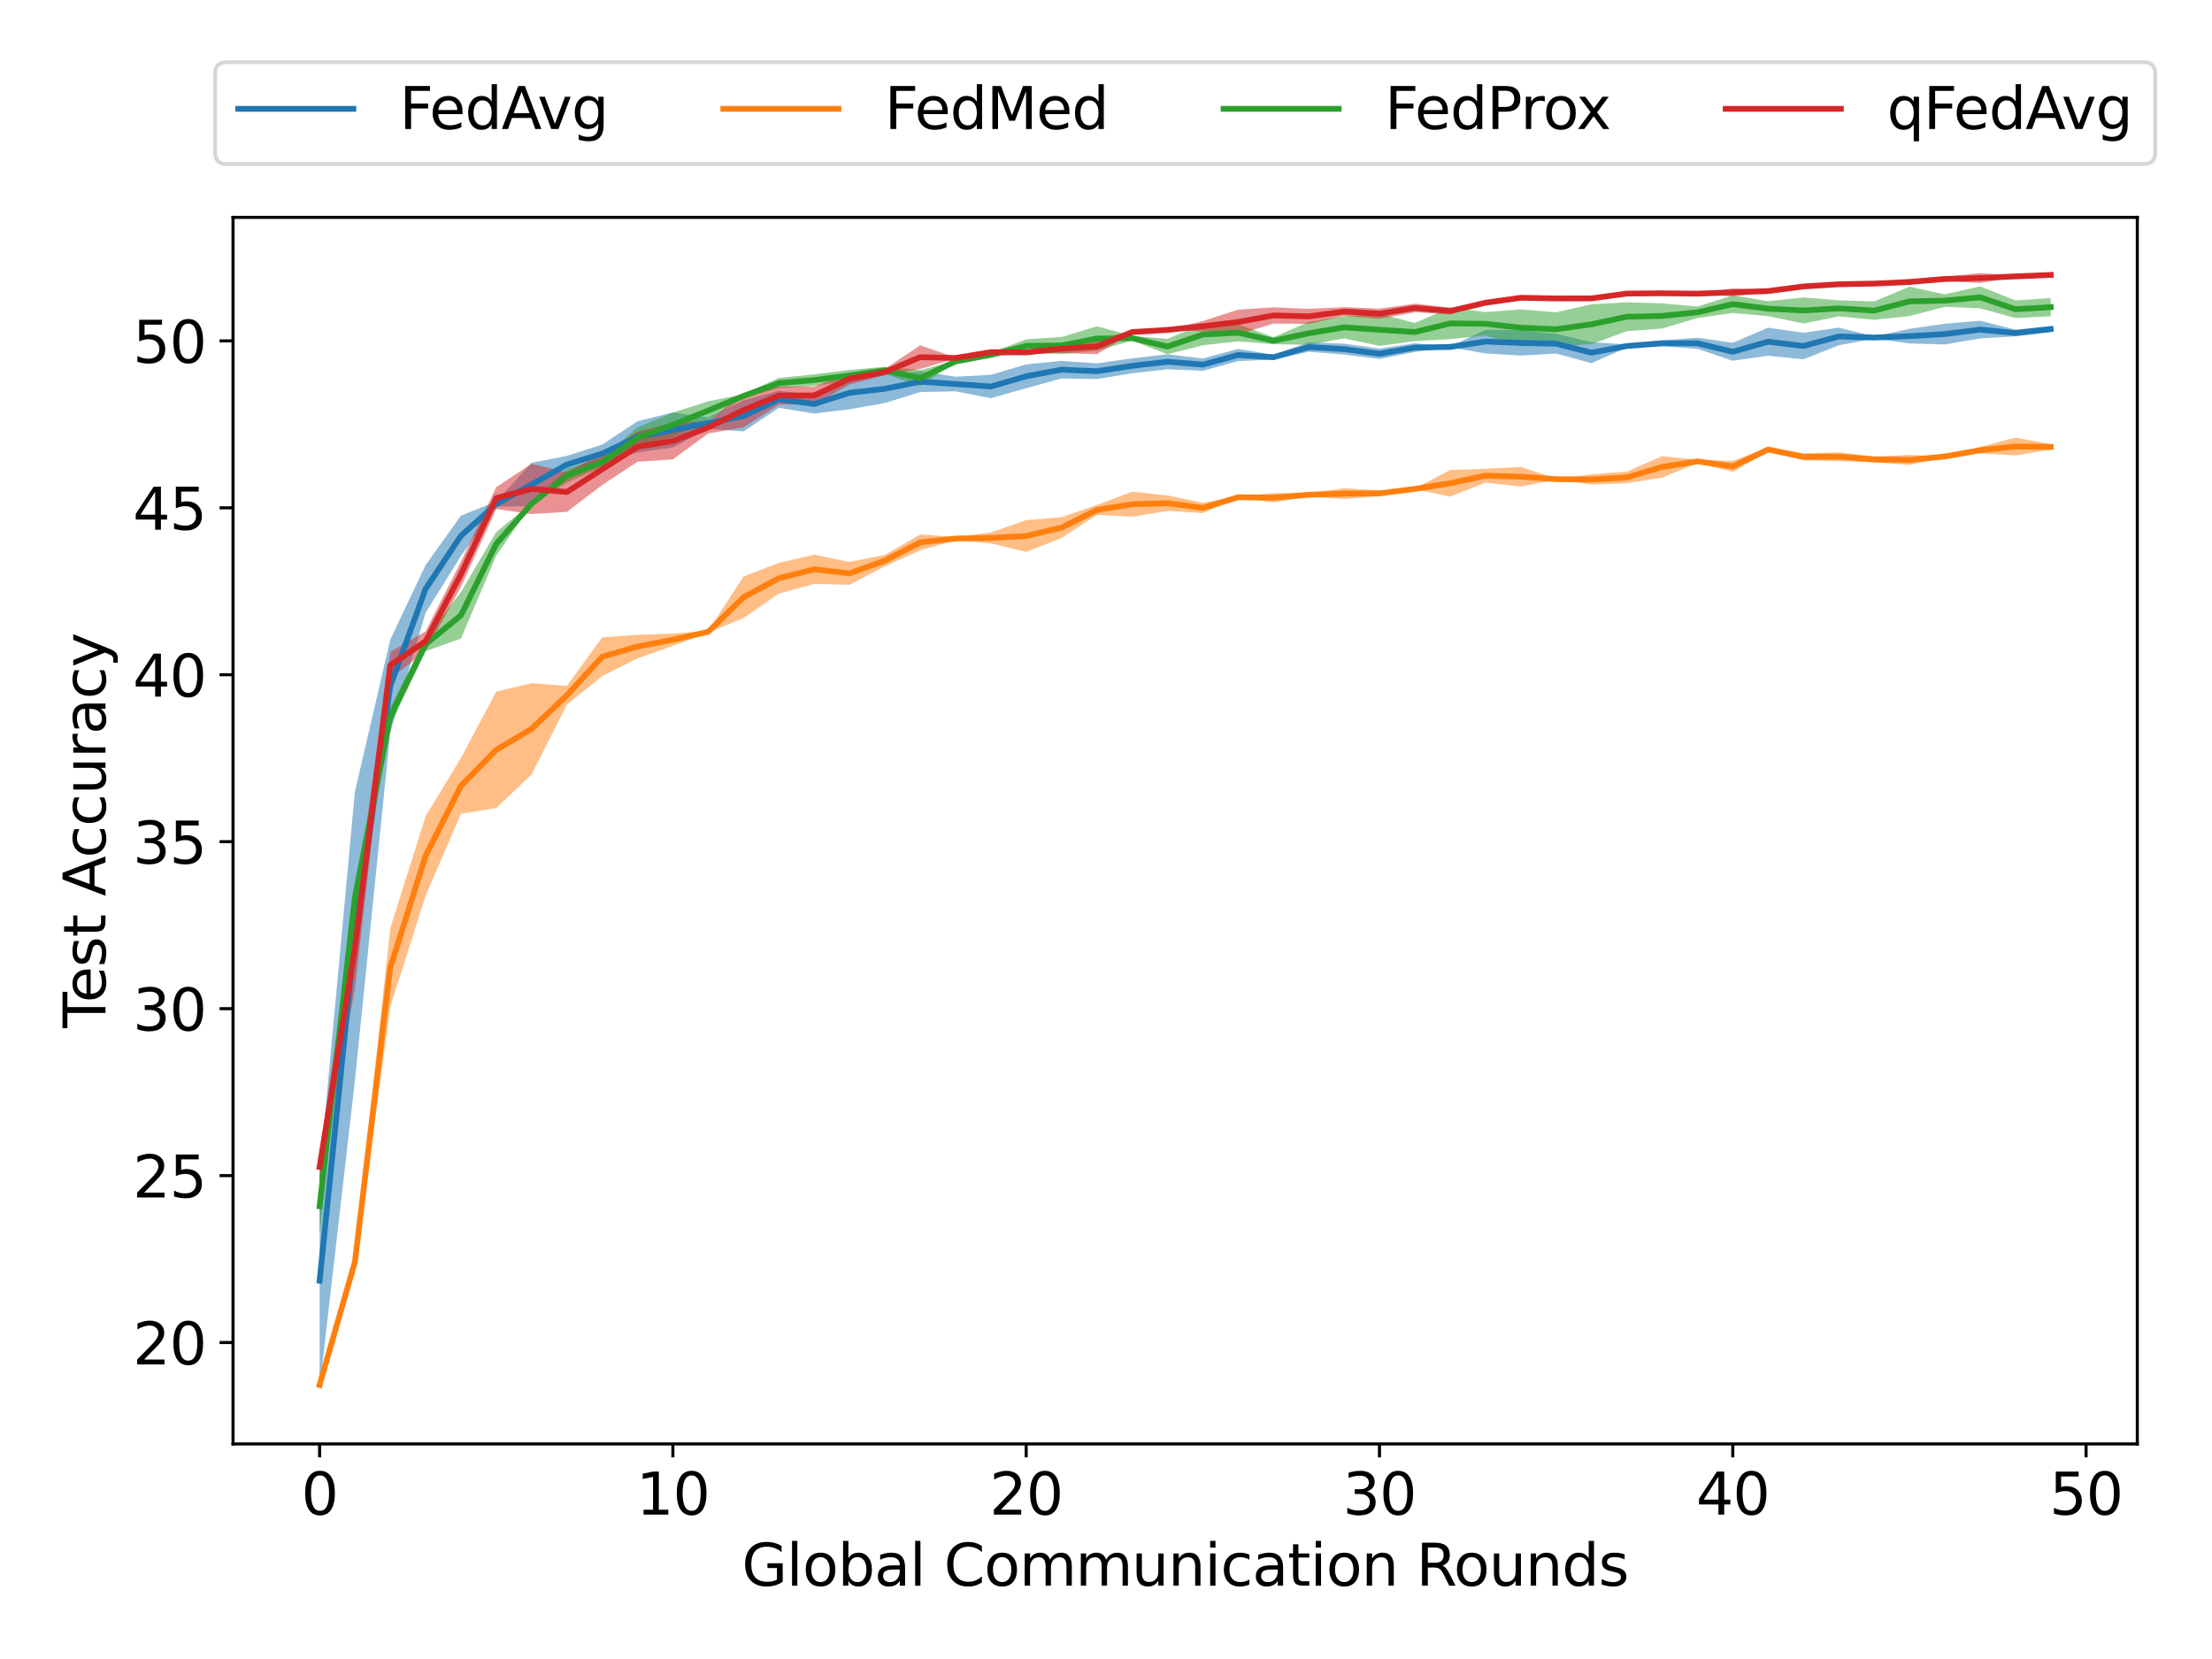 <?xml version="1.0" encoding="utf-8" standalone="no"?>
<!DOCTYPE svg PUBLIC "-//W3C//DTD SVG 1.1//EN"
  "http://www.w3.org/Graphics/SVG/1.1/DTD/svg11.dtd">
<svg height="432pt" version="1.1" viewBox="0 0 576 432" width="576pt" xmlns="http://www.w3.org/2000/svg" xmlns:xlink="http://www.w3.org/1999/xlink">
 <defs>
  <style type="text/css">*{stroke-linecap:butt;stroke-linejoin:round;}</style>
 </defs>
 <g id="figure_1">
  <g id="patch_1">
   <path d="M 0 432 
L 576 432 
L 576 0 
L 0 0 
z
" style="fill:#ffffff;"/>
  </g>
  <g id="axes_1">
   <g id="patch_2">
    <path d="M 60.68 376 
L 556.55 376 
L 556.55 56.602 
L 60.68 56.602 
z
" style="fill:#ffffff;"/>
   </g>
   <g id="PolyCollection_1">
    <path clip-path="url(#p56211f8a86)" d="M 83.22 305.5 
L 83.22 361.482 
L 92.419 281.42 
L 101.619 190.814 
L 110.819 159.575 
L 120.019 144.788 
L 129.219 131.908 
L 138.418 131.824 
L 147.618 123.246 
L 156.818 120.481 
L 166.018 117.81 
L 175.218 116.532 
L 184.418 111.659 
L 193.617 112.34 
L 202.817 106.198 
L 212.017 107.685 
L 221.217 106.568 
L 230.417 104.946 
L 239.616 102.09 
L 248.816 101.905 
L 258.016 103.694 
L 267.216 101.09 
L 276.416 98.552 
L 285.615 98.712 
L 294.815 97.191 
L 304.015 96.158 
L 313.215 96.553 
L 322.415 94.015 
L 331.615 93.662 
L 340.814 91.596 
L 350.014 92.327 
L 359.214 93.478 
L 368.414 91.646 
L 377.614 90.436 
L 386.813 92.032 
L 396.013 92.587 
L 405.213 92.066 
L 414.413 94.561 
L 423.613 90.537 
L 432.812 90.159 
L 442.012 90.831 
L 451.212 93.94 
L 460.412 92.629 
L 469.612 93.562 
L 478.812 89.915 
L 488.011 88.193 
L 497.211 89.428 
L 506.411 89.697 
L 515.611 88.134 
L 524.811 87.588 
L 534.01 86.479 
L 534.01 84.908 
L 534.01 84.908 
L 524.811 85.849 
L 515.611 83.521 
L 506.411 84.286 
L 497.211 85.639 
L 488.011 87.596 
L 478.812 85.311 
L 469.612 86.647 
L 460.412 85.328 
L 451.212 89.26 
L 442.012 87.949 
L 432.812 88.613 
L 423.613 89.68 
L 414.413 89.117 
L 405.213 86.932 
L 396.013 85.991 
L 386.813 85.857 
L 377.614 90.251 
L 368.414 89.386 
L 359.214 90.755 
L 350.014 89.487 
L 340.814 89.142 
L 331.615 92.369 
L 322.415 90.865 
L 313.215 93.343 
L 304.015 92.242 
L 294.815 93.326 
L 285.615 94.612 
L 276.416 93.973 
L 267.216 94.881 
L 258.016 97.603 
L 248.816 98.09 
L 239.616 96.679 
L 230.417 97.536 
L 221.217 97.998 
L 212.017 102.72 
L 202.817 101.762 
L 193.617 104.266 
L 184.418 108.702 
L 175.218 107.4 
L 166.018 109.676 
L 156.818 115.759 
L 147.618 118.7 
L 138.418 120.515 
L 129.219 130.58 
L 120.019 134.269 
L 110.819 147.141 
L 101.619 166.591 
L 92.419 206.122 
L 83.22 305.5 
z
" style="fill:#1f77b4;fill-opacity:0.5;"/>
   </g>
   <g id="PolyCollection_2">
    <path clip-path="url(#p56211f8a86)" d="M 83.22 359.818 
L 83.22 361.482 
L 92.419 330.882 
L 101.619 262.213 
L 110.819 233.243 
L 120.019 211.911 
L 129.219 210.399 
L 138.418 201.686 
L 147.618 183.479 
L 156.818 176.043 
L 166.018 171.431 
L 175.218 168.162 
L 184.418 164.768 
L 193.617 160.92 
L 202.817 154.56 
L 212.017 152.064 
L 221.217 152.266 
L 230.417 147.468 
L 239.616 143.293 
L 248.816 140.654 
L 258.016 141.511 
L 267.216 143.704 
L 276.416 140.108 
L 285.615 134.067 
L 294.815 134.571 
L 304.015 133.051 
L 313.215 133.597 
L 322.415 129.681 
L 331.615 130.807 
L 340.814 129.303 
L 350.014 129.95 
L 359.214 129.228 
L 368.414 127.421 
L 377.614 129.303 
L 386.813 125.665 
L 396.013 126.707 
L 405.213 124.909 
L 414.413 126.178 
L 423.613 125.833 
L 432.812 124.363 
L 442.012 120.591 
L 451.212 122.867 
L 460.412 117.591 
L 469.612 119.86 
L 478.812 120.078 
L 488.011 120.381 
L 497.211 121.078 
L 506.411 118.893 
L 515.611 118.078 
L 524.811 118.599 
L 534.01 117.053 
L 534.01 115.692 
L 534.01 115.692 
L 524.811 113.945 
L 515.611 116.373 
L 506.411 118.843 
L 497.211 118.448 
L 488.011 118.868 
L 478.812 117.759 
L 469.612 118.053 
L 460.412 116.516 
L 451.212 120.028 
L 442.012 119.7 
L 432.812 118.793 
L 423.613 122.8 
L 414.413 123.523 
L 405.213 124.623 
L 396.013 121.582 
L 386.813 122.078 
L 377.614 122.389 
L 368.414 127.194 
L 359.214 127.715 
L 350.014 127.127 
L 340.814 128.371 
L 331.615 128.379 
L 322.415 129.287 
L 313.215 130.9 
L 304.015 129.009 
L 294.815 128.035 
L 285.615 131.496 
L 276.416 134.681 
L 267.216 135.437 
L 258.016 138.655 
L 248.816 139.814 
L 239.616 139.167 
L 230.417 144.486 
L 221.217 146.326 
L 212.017 144.435 
L 202.817 146.569 
L 193.617 150.106 
L 184.418 164.281 
L 175.218 164.995 
L 166.018 165.306 
L 156.818 165.953 
L 147.618 178.614 
L 138.418 177.908 
L 129.219 180.101 
L 120.019 197.376 
L 110.819 212.558 
L 101.619 241.738 
L 92.419 326.345 
L 83.22 359.818 
z
" style="fill:#ff7f0e;fill-opacity:0.5;"/>
   </g>
   <g id="PolyCollection_3">
    <path clip-path="url(#p56211f8a86)" d="M 83.22 306.567 
L 83.22 321.648 
L 92.419 236.436 
L 101.619 188.957 
L 110.819 169.565 
L 120.019 166.297 
L 129.219 144.712 
L 138.418 131.303 
L 147.618 125.665 
L 156.818 121.557 
L 166.018 116.675 
L 175.218 113.793 
L 184.418 109.324 
L 193.617 103.56 
L 202.817 101.09 
L 212.017 100.46 
L 221.217 99.199 
L 230.417 97.359 
L 239.616 100.518 
L 248.816 94.318 
L 258.016 92.99 
L 267.216 91.764 
L 276.416 92.175 
L 285.615 91.335 
L 294.815 88.672 
L 304.015 92.251 
L 313.215 89.907 
L 322.415 88.882 
L 331.615 89.638 
L 340.814 89.781 
L 350.014 88.117 
L 359.214 90.083 
L 368.414 88.815 
L 377.614 88.31 
L 386.813 87.353 
L 396.013 90.134 
L 405.213 90.134 
L 414.413 89.655 
L 423.613 86.244 
L 432.812 85.555 
L 442.012 82.824 
L 451.212 81.496 
L 460.412 82.32 
L 469.612 84.244 
L 478.812 82.387 
L 488.011 83.269 
L 497.211 82.303 
L 506.411 79.9 
L 515.611 80.287 
L 524.811 82.816 
L 534.01 82.353 
L 534.01 77.615 
L 534.01 77.615 
L 524.811 78.228 
L 515.611 74.548 
L 506.411 76.649 
L 497.211 74.657 
L 488.011 78.489 
L 478.812 78.211 
L 469.612 77.447 
L 460.412 78.438 
L 451.212 76.909 
L 442.012 79.824 
L 432.812 78.984 
L 423.613 78.724 
L 414.413 79.236 
L 405.213 81.328 
L 396.013 80.564 
L 386.813 81.27 
L 377.614 80.119 
L 368.414 84.109 
L 359.214 81.639 
L 350.014 82.353 
L 340.814 83.799 
L 331.615 87.823 
L 322.415 84.395 
L 313.215 84.303 
L 304.015 88.243 
L 294.815 87.445 
L 285.615 84.966 
L 276.416 87.756 
L 267.216 88.369 
L 258.016 91.814 
L 248.816 93.914 
L 239.616 96.393 
L 230.417 95.502 
L 221.217 96.326 
L 212.017 97.477 
L 202.817 98.401 
L 193.617 102.644 
L 184.418 104.492 
L 175.218 107.442 
L 166.018 111.273 
L 156.818 119.112 
L 147.618 122.078 
L 138.418 131.043 
L 129.219 138.537 
L 120.019 154.173 
L 110.819 165.995 
L 101.619 184.227 
L 92.419 230.908 
L 83.22 306.567 
z
" style="fill:#2ca02c;fill-opacity:0.5;"/>
   </g>
   <g id="PolyCollection_4">
    <path clip-path="url(#p56211f8a86)" d="M 83.22 300.224 
L 83.22 307.525 
L 92.419 257.424 
L 101.619 176.673 
L 110.819 169.607 
L 120.019 152.829 
L 129.219 132.546 
L 138.418 133.857 
L 147.618 133.277 
L 156.818 126.287 
L 166.018 120.229 
L 175.218 119.616 
L 184.418 112.861 
L 193.617 111.273 
L 202.817 105.349 
L 212.017 105.316 
L 221.217 100.132 
L 230.417 97.687 
L 239.616 96.082 
L 248.816 93.377 
L 258.016 92.15 
L 267.216 92.251 
L 276.416 91.94 
L 285.615 92.242 
L 294.815 86.655 
L 304.015 85.975 
L 313.215 86.269 
L 322.415 87.075 
L 331.615 84.252 
L 340.814 84.345 
L 350.014 82.269 
L 359.214 83.026 
L 368.414 81.32 
L 377.614 81.866 
L 386.813 78.925 
L 396.013 77.707 
L 405.213 77.808 
L 414.413 77.783 
L 423.613 76.523 
L 432.812 76.766 
L 442.012 76.573 
L 451.212 77.178 
L 460.412 76.102 
L 469.612 75.027 
L 478.812 74.598 
L 488.011 74.153 
L 497.211 73.825 
L 506.411 73.237 
L 515.611 73.683 
L 524.811 72.187 
L 534.01 71.792 
L 534.01 71.389 
L 534.01 71.389 
L 524.811 71.75 
L 515.611 71.12 
L 506.411 72.044 
L 497.211 73.027 
L 488.011 73.54 
L 478.812 73.447 
L 469.612 74.153 
L 460.412 75.481 
L 451.212 75.069 
L 442.012 76.363 
L 432.812 75.968 
L 423.613 76.371 
L 414.413 77.615 
L 405.213 77.623 
L 396.013 77.371 
L 386.813 78.741 
L 377.614 80.11 
L 368.414 79.068 
L 359.214 80.354 
L 350.014 79.984 
L 340.814 80.421 
L 331.615 80.026 
L 322.415 80.623 
L 313.215 83.614 
L 304.015 85.832 
L 294.815 86.277 
L 285.615 88.201 
L 276.416 89.613 
L 267.216 91.285 
L 258.016 91.251 
L 248.816 93.057 
L 239.616 89.932 
L 230.417 96.065 
L 221.217 97.099 
L 212.017 100.636 
L 202.817 100.644 
L 193.617 102.308 
L 184.418 109.702 
L 175.218 110.063 
L 166.018 112.441 
L 156.818 118.07 
L 147.618 122.968 
L 138.418 120.767 
L 129.219 126.842 
L 120.019 146.258 
L 110.819 164.39 
L 101.619 169.767 
L 92.419 236.293 
L 83.22 300.224 
z
" style="fill:#d62728;fill-opacity:0.5;"/>
   </g>
   <g id="matplotlib.axis_1">
    <g id="xtick_1">
     <g id="line2d_1">
      <defs>
       <path d="M 0 0 
L 0 3.5 
" id="m3360d957b8" style="stroke:#000000;stroke-width:0.8;"/>
      </defs>
      <g>
       <use style="stroke:#000000;stroke-width:0.8;" x="83.22" xlink:href="#m3360d957b8" y="376"/>
      </g>
     </g>
     <g id="text_1">
      <!-- 0 -->
      <g transform="translate(78.448 394.398)scale(0.15 -0.15)">
       <defs>
        <path d="M 2034 4250 
Q 1547 4250 1301 3770 
Q 1056 3291 1056 2328 
Q 1056 1369 1301 889 
Q 1547 409 2034 409 
Q 2525 409 2770 889 
Q 3016 1369 3016 2328 
Q 3016 3291 2770 3770 
Q 2525 4250 2034 4250 
z
M 2034 4750 
Q 2819 4750 3233 4129 
Q 3647 3509 3647 2328 
Q 3647 1150 3233 529 
Q 2819 -91 2034 -91 
Q 1250 -91 836 529 
Q 422 1150 422 2328 
Q 422 3509 836 4129 
Q 1250 4750 2034 4750 
z
" id="DejaVuSans-30" transform="scale(0.016)"/>
       </defs>
       <use xlink:href="#DejaVuSans-30"/>
      </g>
     </g>
    </g>
    <g id="xtick_2">
     <g id="line2d_2">
      <g>
       <use style="stroke:#000000;stroke-width:0.8;" x="175.218" xlink:href="#m3360d957b8" y="376"/>
      </g>
     </g>
     <g id="text_2">
      <!-- 10 -->
      <g transform="translate(165.674 394.398)scale(0.15 -0.15)">
       <defs>
        <path d="M 794 531 
L 1825 531 
L 1825 4091 
L 703 3866 
L 703 4441 
L 1819 4666 
L 2450 4666 
L 2450 531 
L 3481 531 
L 3481 0 
L 794 0 
L 794 531 
z
" id="DejaVuSans-31" transform="scale(0.016)"/>
       </defs>
       <use xlink:href="#DejaVuSans-31"/>
       <use x="63.623" xlink:href="#DejaVuSans-30"/>
      </g>
     </g>
    </g>
    <g id="xtick_3">
     <g id="line2d_3">
      <g>
       <use style="stroke:#000000;stroke-width:0.8;" x="267.216" xlink:href="#m3360d957b8" y="376"/>
      </g>
     </g>
     <g id="text_3">
      <!-- 20 -->
      <g transform="translate(257.672 394.398)scale(0.15 -0.15)">
       <defs>
        <path d="M 1228 531 
L 3431 531 
L 3431 0 
L 469 0 
L 469 531 
Q 828 903 1448 1529 
Q 2069 2156 2228 2338 
Q 2531 2678 2651 2914 
Q 2772 3150 2772 3378 
Q 2772 3750 2511 3984 
Q 2250 4219 1831 4219 
Q 1534 4219 1204 4116 
Q 875 4013 500 3803 
L 500 4441 
Q 881 4594 1212 4672 
Q 1544 4750 1819 4750 
Q 2544 4750 2975 4387 
Q 3406 4025 3406 3419 
Q 3406 3131 3298 2873 
Q 3191 2616 2906 2266 
Q 2828 2175 2409 1742 
Q 1991 1309 1228 531 
z
" id="DejaVuSans-32" transform="scale(0.016)"/>
       </defs>
       <use xlink:href="#DejaVuSans-32"/>
       <use x="63.623" xlink:href="#DejaVuSans-30"/>
      </g>
     </g>
    </g>
    <g id="xtick_4">
     <g id="line2d_4">
      <g>
       <use style="stroke:#000000;stroke-width:0.8;" x="359.214" xlink:href="#m3360d957b8" y="376"/>
      </g>
     </g>
     <g id="text_4">
      <!-- 30 -->
      <g transform="translate(349.67 394.398)scale(0.15 -0.15)">
       <defs>
        <path d="M 2597 2516 
Q 3050 2419 3304 2112 
Q 3559 1806 3559 1356 
Q 3559 666 3084 287 
Q 2609 -91 1734 -91 
Q 1441 -91 1130 -33 
Q 819 25 488 141 
L 488 750 
Q 750 597 1062 519 
Q 1375 441 1716 441 
Q 2309 441 2620 675 
Q 2931 909 2931 1356 
Q 2931 1769 2642 2001 
Q 2353 2234 1838 2234 
L 1294 2234 
L 1294 2753 
L 1863 2753 
Q 2328 2753 2575 2939 
Q 2822 3125 2822 3475 
Q 2822 3834 2567 4026 
Q 2313 4219 1838 4219 
Q 1578 4219 1281 4162 
Q 984 4106 628 3988 
L 628 4550 
Q 988 4650 1302 4700 
Q 1616 4750 1894 4750 
Q 2613 4750 3031 4423 
Q 3450 4097 3450 3541 
Q 3450 3153 3228 2886 
Q 3006 2619 2597 2516 
z
" id="DejaVuSans-33" transform="scale(0.016)"/>
       </defs>
       <use xlink:href="#DejaVuSans-33"/>
       <use x="63.623" xlink:href="#DejaVuSans-30"/>
      </g>
     </g>
    </g>
    <g id="xtick_5">
     <g id="line2d_5">
      <g>
       <use style="stroke:#000000;stroke-width:0.8;" x="451.212" xlink:href="#m3360d957b8" y="376"/>
      </g>
     </g>
     <g id="text_5">
      <!-- 40 -->
      <g transform="translate(441.668 394.398)scale(0.15 -0.15)">
       <defs>
        <path d="M 2419 4116 
L 825 1625 
L 2419 1625 
L 2419 4116 
z
M 2253 4666 
L 3047 4666 
L 3047 1625 
L 3713 1625 
L 3713 1100 
L 3047 1100 
L 3047 0 
L 2419 0 
L 2419 1100 
L 313 1100 
L 313 1709 
L 2253 4666 
z
" id="DejaVuSans-34" transform="scale(0.016)"/>
       </defs>
       <use xlink:href="#DejaVuSans-34"/>
       <use x="63.623" xlink:href="#DejaVuSans-30"/>
      </g>
     </g>
    </g>
    <g id="xtick_6">
     <g id="line2d_6">
      <g>
       <use style="stroke:#000000;stroke-width:0.8;" x="543.21" xlink:href="#m3360d957b8" y="376"/>
      </g>
     </g>
     <g id="text_6">
      <!-- 50 -->
      <g transform="translate(533.667 394.398)scale(0.15 -0.15)">
       <defs>
        <path d="M 691 4666 
L 3169 4666 
L 3169 4134 
L 1269 4134 
L 1269 2991 
Q 1406 3038 1543 3061 
Q 1681 3084 1819 3084 
Q 2600 3084 3056 2656 
Q 3513 2228 3513 1497 
Q 3513 744 3044 326 
Q 2575 -91 1722 -91 
Q 1428 -91 1123 -41 
Q 819 9 494 109 
L 494 744 
Q 775 591 1075 516 
Q 1375 441 1709 441 
Q 2250 441 2565 725 
Q 2881 1009 2881 1497 
Q 2881 1984 2565 2268 
Q 2250 2553 1709 2553 
Q 1456 2553 1204 2497 
Q 953 2441 691 2322 
L 691 4666 
z
" id="DejaVuSans-35" transform="scale(0.016)"/>
       </defs>
       <use xlink:href="#DejaVuSans-35"/>
       <use x="63.623" xlink:href="#DejaVuSans-30"/>
      </g>
     </g>
    </g>
    <g id="text_7">
     <!-- Global Communication Rounds -->
     <g transform="translate(193.172 412.915)scale(0.15 -0.15)">
      <defs>
       <path d="M 3809 666 
L 3809 1919 
L 2778 1919 
L 2778 2438 
L 4434 2438 
L 4434 434 
Q 4069 175 3628 42 
Q 3188 -91 2688 -91 
Q 1594 -91 976 548 
Q 359 1188 359 2328 
Q 359 3472 976 4111 
Q 1594 4750 2688 4750 
Q 3144 4750 3555 4637 
Q 3966 4525 4313 4306 
L 4313 3634 
Q 3963 3931 3569 4081 
Q 3175 4231 2741 4231 
Q 1884 4231 1454 3753 
Q 1025 3275 1025 2328 
Q 1025 1384 1454 906 
Q 1884 428 2741 428 
Q 3075 428 3337 486 
Q 3600 544 3809 666 
z
" id="DejaVuSans-47" transform="scale(0.016)"/>
       <path d="M 603 4863 
L 1178 4863 
L 1178 0 
L 603 0 
L 603 4863 
z
" id="DejaVuSans-6c" transform="scale(0.016)"/>
       <path d="M 1959 3097 
Q 1497 3097 1228 2736 
Q 959 2375 959 1747 
Q 959 1119 1226 758 
Q 1494 397 1959 397 
Q 2419 397 2687 759 
Q 2956 1122 2956 1747 
Q 2956 2369 2687 2733 
Q 2419 3097 1959 3097 
z
M 1959 3584 
Q 2709 3584 3137 3096 
Q 3566 2609 3566 1747 
Q 3566 888 3137 398 
Q 2709 -91 1959 -91 
Q 1206 -91 779 398 
Q 353 888 353 1747 
Q 353 2609 779 3096 
Q 1206 3584 1959 3584 
z
" id="DejaVuSans-6f" transform="scale(0.016)"/>
       <path d="M 3116 1747 
Q 3116 2381 2855 2742 
Q 2594 3103 2138 3103 
Q 1681 3103 1420 2742 
Q 1159 2381 1159 1747 
Q 1159 1113 1420 752 
Q 1681 391 2138 391 
Q 2594 391 2855 752 
Q 3116 1113 3116 1747 
z
M 1159 2969 
Q 1341 3281 1617 3432 
Q 1894 3584 2278 3584 
Q 2916 3584 3314 3078 
Q 3713 2572 3713 1747 
Q 3713 922 3314 415 
Q 2916 -91 2278 -91 
Q 1894 -91 1617 61 
Q 1341 213 1159 525 
L 1159 0 
L 581 0 
L 581 4863 
L 1159 4863 
L 1159 2969 
z
" id="DejaVuSans-62" transform="scale(0.016)"/>
       <path d="M 2194 1759 
Q 1497 1759 1228 1600 
Q 959 1441 959 1056 
Q 959 750 1161 570 
Q 1363 391 1709 391 
Q 2188 391 2477 730 
Q 2766 1069 2766 1631 
L 2766 1759 
L 2194 1759 
z
M 3341 1997 
L 3341 0 
L 2766 0 
L 2766 531 
Q 2569 213 2275 61 
Q 1981 -91 1556 -91 
Q 1019 -91 701 211 
Q 384 513 384 1019 
Q 384 1609 779 1909 
Q 1175 2209 1959 2209 
L 2766 2209 
L 2766 2266 
Q 2766 2663 2505 2880 
Q 2244 3097 1772 3097 
Q 1472 3097 1187 3025 
Q 903 2953 641 2809 
L 641 3341 
Q 956 3463 1253 3523 
Q 1550 3584 1831 3584 
Q 2591 3584 2966 3190 
Q 3341 2797 3341 1997 
z
" id="DejaVuSans-61" transform="scale(0.016)"/>
       <path id="DejaVuSans-20" transform="scale(0.016)"/>
       <path d="M 4122 4306 
L 4122 3641 
Q 3803 3938 3442 4084 
Q 3081 4231 2675 4231 
Q 1875 4231 1450 3742 
Q 1025 3253 1025 2328 
Q 1025 1406 1450 917 
Q 1875 428 2675 428 
Q 3081 428 3442 575 
Q 3803 722 4122 1019 
L 4122 359 
Q 3791 134 3420 21 
Q 3050 -91 2638 -91 
Q 1578 -91 968 557 
Q 359 1206 359 2328 
Q 359 3453 968 4101 
Q 1578 4750 2638 4750 
Q 3056 4750 3426 4639 
Q 3797 4528 4122 4306 
z
" id="DejaVuSans-43" transform="scale(0.016)"/>
       <path d="M 3328 2828 
Q 3544 3216 3844 3400 
Q 4144 3584 4550 3584 
Q 5097 3584 5394 3201 
Q 5691 2819 5691 2113 
L 5691 0 
L 5113 0 
L 5113 2094 
Q 5113 2597 4934 2840 
Q 4756 3084 4391 3084 
Q 3944 3084 3684 2787 
Q 3425 2491 3425 1978 
L 3425 0 
L 2847 0 
L 2847 2094 
Q 2847 2600 2669 2842 
Q 2491 3084 2119 3084 
Q 1678 3084 1418 2786 
Q 1159 2488 1159 1978 
L 1159 0 
L 581 0 
L 581 3500 
L 1159 3500 
L 1159 2956 
Q 1356 3278 1631 3431 
Q 1906 3584 2284 3584 
Q 2666 3584 2933 3390 
Q 3200 3197 3328 2828 
z
" id="DejaVuSans-6d" transform="scale(0.016)"/>
       <path d="M 544 1381 
L 544 3500 
L 1119 3500 
L 1119 1403 
Q 1119 906 1312 657 
Q 1506 409 1894 409 
Q 2359 409 2629 706 
Q 2900 1003 2900 1516 
L 2900 3500 
L 3475 3500 
L 3475 0 
L 2900 0 
L 2900 538 
Q 2691 219 2414 64 
Q 2138 -91 1772 -91 
Q 1169 -91 856 284 
Q 544 659 544 1381 
z
M 1991 3584 
L 1991 3584 
z
" id="DejaVuSans-75" transform="scale(0.016)"/>
       <path d="M 3513 2113 
L 3513 0 
L 2938 0 
L 2938 2094 
Q 2938 2591 2744 2837 
Q 2550 3084 2163 3084 
Q 1697 3084 1428 2787 
Q 1159 2491 1159 1978 
L 1159 0 
L 581 0 
L 581 3500 
L 1159 3500 
L 1159 2956 
Q 1366 3272 1645 3428 
Q 1925 3584 2291 3584 
Q 2894 3584 3203 3211 
Q 3513 2838 3513 2113 
z
" id="DejaVuSans-6e" transform="scale(0.016)"/>
       <path d="M 603 3500 
L 1178 3500 
L 1178 0 
L 603 0 
L 603 3500 
z
M 603 4863 
L 1178 4863 
L 1178 4134 
L 603 4134 
L 603 4863 
z
" id="DejaVuSans-69" transform="scale(0.016)"/>
       <path d="M 3122 3366 
L 3122 2828 
Q 2878 2963 2633 3030 
Q 2388 3097 2138 3097 
Q 1578 3097 1268 2742 
Q 959 2388 959 1747 
Q 959 1106 1268 751 
Q 1578 397 2138 397 
Q 2388 397 2633 464 
Q 2878 531 3122 666 
L 3122 134 
Q 2881 22 2623 -34 
Q 2366 -91 2075 -91 
Q 1284 -91 818 406 
Q 353 903 353 1747 
Q 353 2603 823 3093 
Q 1294 3584 2113 3584 
Q 2378 3584 2631 3529 
Q 2884 3475 3122 3366 
z
" id="DejaVuSans-63" transform="scale(0.016)"/>
       <path d="M 1172 4494 
L 1172 3500 
L 2356 3500 
L 2356 3053 
L 1172 3053 
L 1172 1153 
Q 1172 725 1289 603 
Q 1406 481 1766 481 
L 2356 481 
L 2356 0 
L 1766 0 
Q 1100 0 847 248 
Q 594 497 594 1153 
L 594 3053 
L 172 3053 
L 172 3500 
L 594 3500 
L 594 4494 
L 1172 4494 
z
" id="DejaVuSans-74" transform="scale(0.016)"/>
       <path d="M 2841 2188 
Q 3044 2119 3236 1894 
Q 3428 1669 3622 1275 
L 4263 0 
L 3584 0 
L 2988 1197 
Q 2756 1666 2539 1819 
Q 2322 1972 1947 1972 
L 1259 1972 
L 1259 0 
L 628 0 
L 628 4666 
L 2053 4666 
Q 2853 4666 3247 4331 
Q 3641 3997 3641 3322 
Q 3641 2881 3436 2590 
Q 3231 2300 2841 2188 
z
M 1259 4147 
L 1259 2491 
L 2053 2491 
Q 2509 2491 2742 2702 
Q 2975 2913 2975 3322 
Q 2975 3731 2742 3939 
Q 2509 4147 2053 4147 
L 1259 4147 
z
" id="DejaVuSans-52" transform="scale(0.016)"/>
       <path d="M 2906 2969 
L 2906 4863 
L 3481 4863 
L 3481 0 
L 2906 0 
L 2906 525 
Q 2725 213 2448 61 
Q 2172 -91 1784 -91 
Q 1150 -91 751 415 
Q 353 922 353 1747 
Q 353 2572 751 3078 
Q 1150 3584 1784 3584 
Q 2172 3584 2448 3432 
Q 2725 3281 2906 2969 
z
M 947 1747 
Q 947 1113 1208 752 
Q 1469 391 1925 391 
Q 2381 391 2643 752 
Q 2906 1113 2906 1747 
Q 2906 2381 2643 2742 
Q 2381 3103 1925 3103 
Q 1469 3103 1208 2742 
Q 947 2381 947 1747 
z
" id="DejaVuSans-64" transform="scale(0.016)"/>
       <path d="M 2834 3397 
L 2834 2853 
Q 2591 2978 2328 3040 
Q 2066 3103 1784 3103 
Q 1356 3103 1142 2972 
Q 928 2841 928 2578 
Q 928 2378 1081 2264 
Q 1234 2150 1697 2047 
L 1894 2003 
Q 2506 1872 2764 1633 
Q 3022 1394 3022 966 
Q 3022 478 2636 193 
Q 2250 -91 1575 -91 
Q 1294 -91 989 -36 
Q 684 19 347 128 
L 347 722 
Q 666 556 975 473 
Q 1284 391 1588 391 
Q 1994 391 2212 530 
Q 2431 669 2431 922 
Q 2431 1156 2273 1281 
Q 2116 1406 1581 1522 
L 1381 1569 
Q 847 1681 609 1914 
Q 372 2147 372 2553 
Q 372 3047 722 3315 
Q 1072 3584 1716 3584 
Q 2034 3584 2315 3537 
Q 2597 3491 2834 3397 
z
" id="DejaVuSans-73" transform="scale(0.016)"/>
      </defs>
      <use xlink:href="#DejaVuSans-47"/>
      <use x="77.49" xlink:href="#DejaVuSans-6c"/>
      <use x="105.273" xlink:href="#DejaVuSans-6f"/>
      <use x="166.455" xlink:href="#DejaVuSans-62"/>
      <use x="229.932" xlink:href="#DejaVuSans-61"/>
      <use x="291.211" xlink:href="#DejaVuSans-6c"/>
      <use x="318.994" xlink:href="#DejaVuSans-20"/>
      <use x="350.781" xlink:href="#DejaVuSans-43"/>
      <use x="420.605" xlink:href="#DejaVuSans-6f"/>
      <use x="481.787" xlink:href="#DejaVuSans-6d"/>
      <use x="579.199" xlink:href="#DejaVuSans-6d"/>
      <use x="676.611" xlink:href="#DejaVuSans-75"/>
      <use x="739.99" xlink:href="#DejaVuSans-6e"/>
      <use x="803.369" xlink:href="#DejaVuSans-69"/>
      <use x="831.152" xlink:href="#DejaVuSans-63"/>
      <use x="886.133" xlink:href="#DejaVuSans-61"/>
      <use x="947.412" xlink:href="#DejaVuSans-74"/>
      <use x="986.621" xlink:href="#DejaVuSans-69"/>
      <use x="1014.404" xlink:href="#DejaVuSans-6f"/>
      <use x="1075.586" xlink:href="#DejaVuSans-6e"/>
      <use x="1138.965" xlink:href="#DejaVuSans-20"/>
      <use x="1170.752" xlink:href="#DejaVuSans-52"/>
      <use x="1235.734" xlink:href="#DejaVuSans-6f"/>
      <use x="1296.916" xlink:href="#DejaVuSans-75"/>
      <use x="1360.295" xlink:href="#DejaVuSans-6e"/>
      <use x="1423.674" xlink:href="#DejaVuSans-64"/>
      <use x="1487.15" xlink:href="#DejaVuSans-73"/>
     </g>
    </g>
   </g>
   <g id="matplotlib.axis_2">
    <g id="ytick_1">
     <g id="line2d_7">
      <defs>
       <path d="M 0 0 
L -3.5 0 
" id="m5463ddbd26" style="stroke:#000000;stroke-width:0.8;"/>
      </defs>
      <g>
       <use style="stroke:#000000;stroke-width:0.8;" x="60.68" xlink:href="#m5463ddbd26" y="349.59"/>
      </g>
     </g>
     <g id="text_8">
      <!-- 20 -->
      <g transform="translate(34.593 355.289)scale(0.15 -0.15)">
       <use xlink:href="#DejaVuSans-32"/>
       <use x="63.623" xlink:href="#DejaVuSans-30"/>
      </g>
     </g>
    </g>
    <g id="ytick_2">
     <g id="line2d_8">
      <g>
       <use style="stroke:#000000;stroke-width:0.8;" x="60.68" xlink:href="#m5463ddbd26" y="306.12"/>
      </g>
     </g>
     <g id="text_9">
      <!-- 25 -->
      <g transform="translate(34.593 311.818)scale(0.15 -0.15)">
       <use xlink:href="#DejaVuSans-32"/>
       <use x="63.623" xlink:href="#DejaVuSans-35"/>
      </g>
     </g>
    </g>
    <g id="ytick_3">
     <g id="line2d_9">
      <g>
       <use style="stroke:#000000;stroke-width:0.8;" x="60.68" xlink:href="#m5463ddbd26" y="262.649"/>
      </g>
     </g>
     <g id="text_10">
      <!-- 30 -->
      <g transform="translate(34.593 268.348)scale(0.15 -0.15)">
       <use xlink:href="#DejaVuSans-33"/>
       <use x="63.623" xlink:href="#DejaVuSans-30"/>
      </g>
     </g>
    </g>
    <g id="ytick_4">
     <g id="line2d_10">
      <g>
       <use style="stroke:#000000;stroke-width:0.8;" x="60.68" xlink:href="#m5463ddbd26" y="219.179"/>
      </g>
     </g>
     <g id="text_11">
      <!-- 35 -->
      <g transform="translate(34.593 224.878)scale(0.15 -0.15)">
       <use xlink:href="#DejaVuSans-33"/>
       <use x="63.623" xlink:href="#DejaVuSans-35"/>
      </g>
     </g>
    </g>
    <g id="ytick_5">
     <g id="line2d_11">
      <g>
       <use style="stroke:#000000;stroke-width:0.8;" x="60.68" xlink:href="#m5463ddbd26" y="175.709"/>
      </g>
     </g>
     <g id="text_12">
      <!-- 40 -->
      <g transform="translate(34.593 181.408)scale(0.15 -0.15)">
       <use xlink:href="#DejaVuSans-34"/>
       <use x="63.623" xlink:href="#DejaVuSans-30"/>
      </g>
     </g>
    </g>
    <g id="ytick_6">
     <g id="line2d_12">
      <g>
       <use style="stroke:#000000;stroke-width:0.8;" x="60.68" xlink:href="#m5463ddbd26" y="132.239"/>
      </g>
     </g>
     <g id="text_13">
      <!-- 45 -->
      <g transform="translate(34.593 137.937)scale(0.15 -0.15)">
       <use xlink:href="#DejaVuSans-34"/>
       <use x="63.623" xlink:href="#DejaVuSans-35"/>
      </g>
     </g>
    </g>
    <g id="ytick_7">
     <g id="line2d_13">
      <g>
       <use style="stroke:#000000;stroke-width:0.8;" x="60.68" xlink:href="#m5463ddbd26" y="88.768"/>
      </g>
     </g>
     <g id="text_14">
      <!-- 50 -->
      <g transform="translate(34.593 94.467)scale(0.15 -0.15)">
       <use xlink:href="#DejaVuSans-35"/>
       <use x="63.623" xlink:href="#DejaVuSans-30"/>
      </g>
     </g>
    </g>
    <g id="text_15">
     <!-- Test Accuracy -->
     <g transform="translate(27.473 267.695)rotate(-90)scale(0.15 -0.15)">
      <defs>
       <path d="M -19 4666 
L 3928 4666 
L 3928 4134 
L 2272 4134 
L 2272 0 
L 1638 0 
L 1638 4134 
L -19 4134 
L -19 4666 
z
" id="DejaVuSans-54" transform="scale(0.016)"/>
       <path d="M 3597 1894 
L 3597 1613 
L 953 1613 
Q 991 1019 1311 708 
Q 1631 397 2203 397 
Q 2534 397 2845 478 
Q 3156 559 3463 722 
L 3463 178 
Q 3153 47 2828 -22 
Q 2503 -91 2169 -91 
Q 1331 -91 842 396 
Q 353 884 353 1716 
Q 353 2575 817 3079 
Q 1281 3584 2069 3584 
Q 2775 3584 3186 3129 
Q 3597 2675 3597 1894 
z
M 3022 2063 
Q 3016 2534 2758 2815 
Q 2500 3097 2075 3097 
Q 1594 3097 1305 2825 
Q 1016 2553 972 2059 
L 3022 2063 
z
" id="DejaVuSans-65" transform="scale(0.016)"/>
       <path d="M 2188 4044 
L 1331 1722 
L 3047 1722 
L 2188 4044 
z
M 1831 4666 
L 2547 4666 
L 4325 0 
L 3669 0 
L 3244 1197 
L 1141 1197 
L 716 0 
L 50 0 
L 1831 4666 
z
" id="DejaVuSans-41" transform="scale(0.016)"/>
       <path d="M 2631 2963 
Q 2534 3019 2420 3045 
Q 2306 3072 2169 3072 
Q 1681 3072 1420 2755 
Q 1159 2438 1159 1844 
L 1159 0 
L 581 0 
L 581 3500 
L 1159 3500 
L 1159 2956 
Q 1341 3275 1631 3429 
Q 1922 3584 2338 3584 
Q 2397 3584 2469 3576 
Q 2541 3569 2628 3553 
L 2631 2963 
z
" id="DejaVuSans-72" transform="scale(0.016)"/>
       <path d="M 2059 -325 
Q 1816 -950 1584 -1140 
Q 1353 -1331 966 -1331 
L 506 -1331 
L 506 -850 
L 844 -850 
Q 1081 -850 1212 -737 
Q 1344 -625 1503 -206 
L 1606 56 
L 191 3500 
L 800 3500 
L 1894 763 
L 2988 3500 
L 3597 3500 
L 2059 -325 
z
" id="DejaVuSans-79" transform="scale(0.016)"/>
      </defs>
      <use xlink:href="#DejaVuSans-54"/>
      <use x="44.084" xlink:href="#DejaVuSans-65"/>
      <use x="105.607" xlink:href="#DejaVuSans-73"/>
      <use x="157.707" xlink:href="#DejaVuSans-74"/>
      <use x="196.916" xlink:href="#DejaVuSans-20"/>
      <use x="228.703" xlink:href="#DejaVuSans-41"/>
      <use x="295.361" xlink:href="#DejaVuSans-63"/>
      <use x="350.342" xlink:href="#DejaVuSans-63"/>
      <use x="405.322" xlink:href="#DejaVuSans-75"/>
      <use x="468.701" xlink:href="#DejaVuSans-72"/>
      <use x="509.814" xlink:href="#DejaVuSans-61"/>
      <use x="571.094" xlink:href="#DejaVuSans-63"/>
      <use x="626.074" xlink:href="#DejaVuSans-79"/>
     </g>
    </g>
   </g>
   <g id="line2d_14">
    <path clip-path="url(#p56211f8a86)" d="M 83.22 333.491 
L 92.419 243.771 
L 101.619 178.702 
L 110.819 153.358 
L 120.019 139.528 
L 129.219 131.244 
L 138.418 126.169 
L 147.618 120.973 
L 156.818 118.12 
L 166.018 113.743 
L 175.218 111.966 
L 184.418 110.181 
L 193.617 108.303 
L 202.817 103.98 
L 212.017 105.202 
L 221.217 102.283 
L 230.417 101.241 
L 239.616 99.384 
L 248.816 99.997 
L 258.016 100.649 
L 267.216 97.985 
L 276.416 96.263 
L 285.615 96.662 
L 294.815 95.259 
L 304.015 94.2 
L 313.215 94.948 
L 322.415 92.44 
L 331.615 93.015 
L 340.814 90.369 
L 350.014 90.907 
L 359.214 92.116 
L 368.414 90.516 
L 377.614 90.344 
L 386.813 88.945 
L 396.013 89.289 
L 405.213 89.499 
L 414.413 91.839 
L 423.613 90.108 
L 432.812 89.386 
L 442.012 89.39 
L 451.212 91.6 
L 460.412 88.978 
L 469.612 90.104 
L 478.812 87.613 
L 488.011 87.895 
L 497.211 87.533 
L 506.411 86.991 
L 515.611 85.828 
L 524.811 86.718 
L 534.01 85.693 
" style="fill:none;stroke:#1f77b4;stroke-linecap:square;stroke-width:1.5;"/>
   </g>
   <g id="line2d_15">
    <path clip-path="url(#p56211f8a86)" d="M 83.22 360.65 
L 92.419 328.614 
L 101.619 251.976 
L 110.819 222.901 
L 120.019 204.643 
L 129.219 195.25 
L 138.418 189.797 
L 147.618 181.047 
L 156.818 170.998 
L 166.018 168.368 
L 175.218 166.578 
L 184.418 164.524 
L 193.617 155.513 
L 202.817 150.564 
L 212.017 148.25 
L 221.217 149.296 
L 230.417 145.977 
L 239.616 141.23 
L 248.816 140.234 
L 258.016 140.083 
L 267.216 139.57 
L 276.416 137.394 
L 285.615 132.782 
L 294.815 131.303 
L 304.015 131.03 
L 313.215 132.248 
L 322.415 129.484 
L 331.615 129.593 
L 340.814 128.837 
L 350.014 128.539 
L 359.214 128.472 
L 368.414 127.308 
L 377.614 125.846 
L 386.813 123.872 
L 396.013 124.145 
L 405.213 124.766 
L 414.413 124.85 
L 423.613 124.317 
L 432.812 121.578 
L 442.012 120.145 
L 451.212 121.448 
L 460.412 117.053 
L 469.612 118.956 
L 478.812 118.919 
L 488.011 119.624 
L 497.211 119.763 
L 506.411 118.868 
L 515.611 117.226 
L 524.811 116.272 
L 534.01 116.373 
" style="fill:none;stroke:#ff7f0e;stroke-linecap:square;stroke-width:1.5;"/>
   </g>
   <g id="line2d_16">
    <path clip-path="url(#p56211f8a86)" d="M 83.22 314.108 
L 92.419 233.672 
L 101.619 186.592 
L 110.819 167.78 
L 120.019 160.235 
L 129.219 141.625 
L 138.418 131.173 
L 147.618 123.872 
L 156.818 120.334 
L 166.018 113.974 
L 175.218 110.617 
L 184.418 106.908 
L 193.617 103.102 
L 202.817 99.745 
L 212.017 98.968 
L 221.217 97.763 
L 230.417 96.431 
L 239.616 98.456 
L 248.816 94.116 
L 258.016 92.402 
L 267.216 90.066 
L 276.416 89.966 
L 285.615 88.151 
L 294.815 88.058 
L 304.015 90.247 
L 313.215 87.105 
L 322.415 86.638 
L 331.615 88.73 
L 340.814 86.79 
L 350.014 85.235 
L 359.214 85.861 
L 368.414 86.462 
L 377.614 84.214 
L 386.813 84.311 
L 396.013 85.349 
L 405.213 85.731 
L 414.413 84.446 
L 423.613 82.484 
L 432.812 82.269 
L 442.012 81.324 
L 451.212 79.203 
L 460.412 80.379 
L 469.612 80.845 
L 478.812 80.299 
L 488.011 80.879 
L 497.211 78.48 
L 506.411 78.274 
L 515.611 77.417 
L 524.811 80.522 
L 534.01 79.984 
" style="fill:none;stroke:#2ca02c;stroke-linecap:square;stroke-width:1.5;"/>
   </g>
   <g id="line2d_17">
    <path clip-path="url(#p56211f8a86)" d="M 83.22 303.874 
L 92.419 246.859 
L 101.619 173.22 
L 110.819 166.999 
L 120.019 149.544 
L 129.219 129.694 
L 138.418 127.312 
L 147.618 128.123 
L 156.818 122.179 
L 166.018 116.335 
L 175.218 114.839 
L 184.418 111.281 
L 193.617 106.79 
L 202.817 102.997 
L 212.017 102.976 
L 221.217 98.615 
L 230.417 96.876 
L 239.616 93.007 
L 248.816 93.217 
L 258.016 91.701 
L 267.216 91.768 
L 276.416 90.776 
L 285.615 90.222 
L 294.815 86.466 
L 304.015 85.903 
L 313.215 84.941 
L 322.415 83.849 
L 331.615 82.139 
L 340.814 82.383 
L 350.014 81.127 
L 359.214 81.69 
L 368.414 80.194 
L 377.614 80.988 
L 386.813 78.833 
L 396.013 77.539 
L 405.213 77.716 
L 414.413 77.699 
L 423.613 76.447 
L 432.812 76.367 
L 442.012 76.468 
L 451.212 76.123 
L 460.412 75.792 
L 469.612 74.59 
L 478.812 74.023 
L 488.011 73.847 
L 497.211 73.426 
L 506.411 72.641 
L 515.611 72.401 
L 524.811 71.969 
L 534.01 71.591 
" style="fill:none;stroke:#d62728;stroke-linecap:square;stroke-width:1.5;"/>
   </g>
   <g id="patch_3">
    <path d="M 60.68 376 
L 60.68 56.602 
" style="fill:none;stroke:#000000;stroke-linecap:square;stroke-linejoin:miter;stroke-width:0.8;"/>
   </g>
   <g id="patch_4">
    <path d="M 556.55 376 
L 556.55 56.602 
" style="fill:none;stroke:#000000;stroke-linecap:square;stroke-linejoin:miter;stroke-width:0.8;"/>
   </g>
   <g id="patch_5">
    <path d="M 60.68 376 
L 556.55 376 
" style="fill:none;stroke:#000000;stroke-linecap:square;stroke-linejoin:miter;stroke-width:0.8;"/>
   </g>
   <g id="patch_6">
    <path d="M 60.68 56.602 
L 556.55 56.602 
" style="fill:none;stroke:#000000;stroke-linecap:square;stroke-linejoin:miter;stroke-width:0.8;"/>
   </g>
   <g id="legend_1">
    <g id="patch_7">
     <path d="M 59.017 42.709 
L 558.213 42.709 
Q 561.213 42.709 561.213 39.709 
L 561.213 19.192 
Q 561.213 16.192 558.213 16.192 
L 59.017 16.192 
Q 56.017 16.192 56.017 19.192 
L 56.017 39.709 
Q 56.017 42.709 59.017 42.709 
z
" style="fill:#ffffff;opacity:0.8;stroke:#cccccc;stroke-linejoin:miter;"/>
    </g>
    <g id="line2d_18">
     <path d="M 62.017 28.34 
L 92.017 28.34 
" style="fill:none;stroke:#1f77b4;stroke-linecap:square;stroke-width:1.5;"/>
    </g>
    <g id="line2d_19"/>
    <g id="text_16">
     <!-- FedAvg -->
     <g transform="translate(104.017 33.59)scale(0.15 -0.15)">
      <defs>
       <path d="M 628 4666 
L 3309 4666 
L 3309 4134 
L 1259 4134 
L 1259 2759 
L 3109 2759 
L 3109 2228 
L 1259 2228 
L 1259 0 
L 628 0 
L 628 4666 
z
" id="DejaVuSans-46" transform="scale(0.016)"/>
       <path d="M 191 3500 
L 800 3500 
L 1894 563 
L 2988 3500 
L 3597 3500 
L 2284 0 
L 1503 0 
L 191 3500 
z
" id="DejaVuSans-76" transform="scale(0.016)"/>
       <path d="M 2906 1791 
Q 2906 2416 2648 2759 
Q 2391 3103 1925 3103 
Q 1463 3103 1205 2759 
Q 947 2416 947 1791 
Q 947 1169 1205 825 
Q 1463 481 1925 481 
Q 2391 481 2648 825 
Q 2906 1169 2906 1791 
z
M 3481 434 
Q 3481 -459 3084 -895 
Q 2688 -1331 1869 -1331 
Q 1566 -1331 1297 -1286 
Q 1028 -1241 775 -1147 
L 775 -588 
Q 1028 -725 1275 -790 
Q 1522 -856 1778 -856 
Q 2344 -856 2625 -561 
Q 2906 -266 2906 331 
L 2906 616 
Q 2728 306 2450 153 
Q 2172 0 1784 0 
Q 1141 0 747 490 
Q 353 981 353 1791 
Q 353 2603 747 3093 
Q 1141 3584 1784 3584 
Q 2172 3584 2450 3431 
Q 2728 3278 2906 2969 
L 2906 3500 
L 3481 3500 
L 3481 434 
z
" id="DejaVuSans-67" transform="scale(0.016)"/>
      </defs>
      <use xlink:href="#DejaVuSans-46"/>
      <use x="52.02" xlink:href="#DejaVuSans-65"/>
      <use x="113.543" xlink:href="#DejaVuSans-64"/>
      <use x="177.02" xlink:href="#DejaVuSans-41"/>
      <use x="239.553" xlink:href="#DejaVuSans-76"/>
      <use x="298.732" xlink:href="#DejaVuSans-67"/>
     </g>
    </g>
    <g id="line2d_20">
     <path d="M 188.352 28.34 
L 218.352 28.34 
" style="fill:none;stroke:#ff7f0e;stroke-linecap:square;stroke-width:1.5;"/>
    </g>
    <g id="line2d_21"/>
    <g id="text_17">
     <!-- FedMed -->
     <g transform="translate(230.352 33.59)scale(0.15 -0.15)">
      <defs>
       <path d="M 628 4666 
L 1569 4666 
L 2759 1491 
L 3956 4666 
L 4897 4666 
L 4897 0 
L 4281 0 
L 4281 4097 
L 3078 897 
L 2444 897 
L 1241 4097 
L 1241 0 
L 628 0 
L 628 4666 
z
" id="DejaVuSans-4d" transform="scale(0.016)"/>
      </defs>
      <use xlink:href="#DejaVuSans-46"/>
      <use x="52.02" xlink:href="#DejaVuSans-65"/>
      <use x="113.543" xlink:href="#DejaVuSans-64"/>
      <use x="177.02" xlink:href="#DejaVuSans-4d"/>
      <use x="263.299" xlink:href="#DejaVuSans-65"/>
      <use x="324.822" xlink:href="#DejaVuSans-64"/>
     </g>
    </g>
    <g id="line2d_22">
     <path d="M 318.602 28.34 
L 348.602 28.34 
" style="fill:none;stroke:#2ca02c;stroke-linecap:square;stroke-width:1.5;"/>
    </g>
    <g id="line2d_23"/>
    <g id="text_18">
     <!-- FedProx -->
     <g transform="translate(360.602 33.59)scale(0.15 -0.15)">
      <defs>
       <path d="M 1259 4147 
L 1259 2394 
L 2053 2394 
Q 2494 2394 2734 2622 
Q 2975 2850 2975 3272 
Q 2975 3691 2734 3919 
Q 2494 4147 2053 4147 
L 1259 4147 
z
M 628 4666 
L 2053 4666 
Q 2838 4666 3239 4311 
Q 3641 3956 3641 3272 
Q 3641 2581 3239 2228 
Q 2838 1875 2053 1875 
L 1259 1875 
L 1259 0 
L 628 0 
L 628 4666 
z
" id="DejaVuSans-50" transform="scale(0.016)"/>
       <path d="M 3513 3500 
L 2247 1797 
L 3578 0 
L 2900 0 
L 1881 1375 
L 863 0 
L 184 0 
L 1544 1831 
L 300 3500 
L 978 3500 
L 1906 2253 
L 2834 3500 
L 3513 3500 
z
" id="DejaVuSans-78" transform="scale(0.016)"/>
      </defs>
      <use xlink:href="#DejaVuSans-46"/>
      <use x="52.02" xlink:href="#DejaVuSans-65"/>
      <use x="113.543" xlink:href="#DejaVuSans-64"/>
      <use x="177.02" xlink:href="#DejaVuSans-50"/>
      <use x="235.572" xlink:href="#DejaVuSans-72"/>
      <use x="274.436" xlink:href="#DejaVuSans-6f"/>
      <use x="332.492" xlink:href="#DejaVuSans-78"/>
     </g>
    </g>
    <g id="line2d_24">
     <path d="M 449.355 28.34 
L 479.355 28.34 
" style="fill:none;stroke:#d62728;stroke-linecap:square;stroke-width:1.5;"/>
    </g>
    <g id="line2d_25"/>
    <g id="text_19">
     <!-- qFedAvg -->
     <g transform="translate(491.355 33.59)scale(0.15 -0.15)">
      <defs>
       <path d="M 947 1747 
Q 947 1113 1208 752 
Q 1469 391 1925 391 
Q 2381 391 2643 752 
Q 2906 1113 2906 1747 
Q 2906 2381 2643 2742 
Q 2381 3103 1925 3103 
Q 1469 3103 1208 2742 
Q 947 2381 947 1747 
z
M 2906 525 
Q 2725 213 2448 61 
Q 2172 -91 1784 -91 
Q 1150 -91 751 415 
Q 353 922 353 1747 
Q 353 2572 751 3078 
Q 1150 3584 1784 3584 
Q 2172 3584 2448 3432 
Q 2725 3281 2906 2969 
L 2906 3500 
L 3481 3500 
L 3481 -1331 
L 2906 -1331 
L 2906 525 
z
" id="DejaVuSans-71" transform="scale(0.016)"/>
      </defs>
      <use xlink:href="#DejaVuSans-71"/>
      <use x="63.477" xlink:href="#DejaVuSans-46"/>
      <use x="115.496" xlink:href="#DejaVuSans-65"/>
      <use x="177.02" xlink:href="#DejaVuSans-64"/>
      <use x="240.496" xlink:href="#DejaVuSans-41"/>
      <use x="303.029" xlink:href="#DejaVuSans-76"/>
      <use x="362.209" xlink:href="#DejaVuSans-67"/>
     </g>
    </g>
   </g>
  </g>
 </g>
 <defs>
  <clipPath id="p56211f8a86">
   <rect height="319.398" width="495.87" x="60.68" y="56.602"/>
  </clipPath>
 </defs>
</svg>
